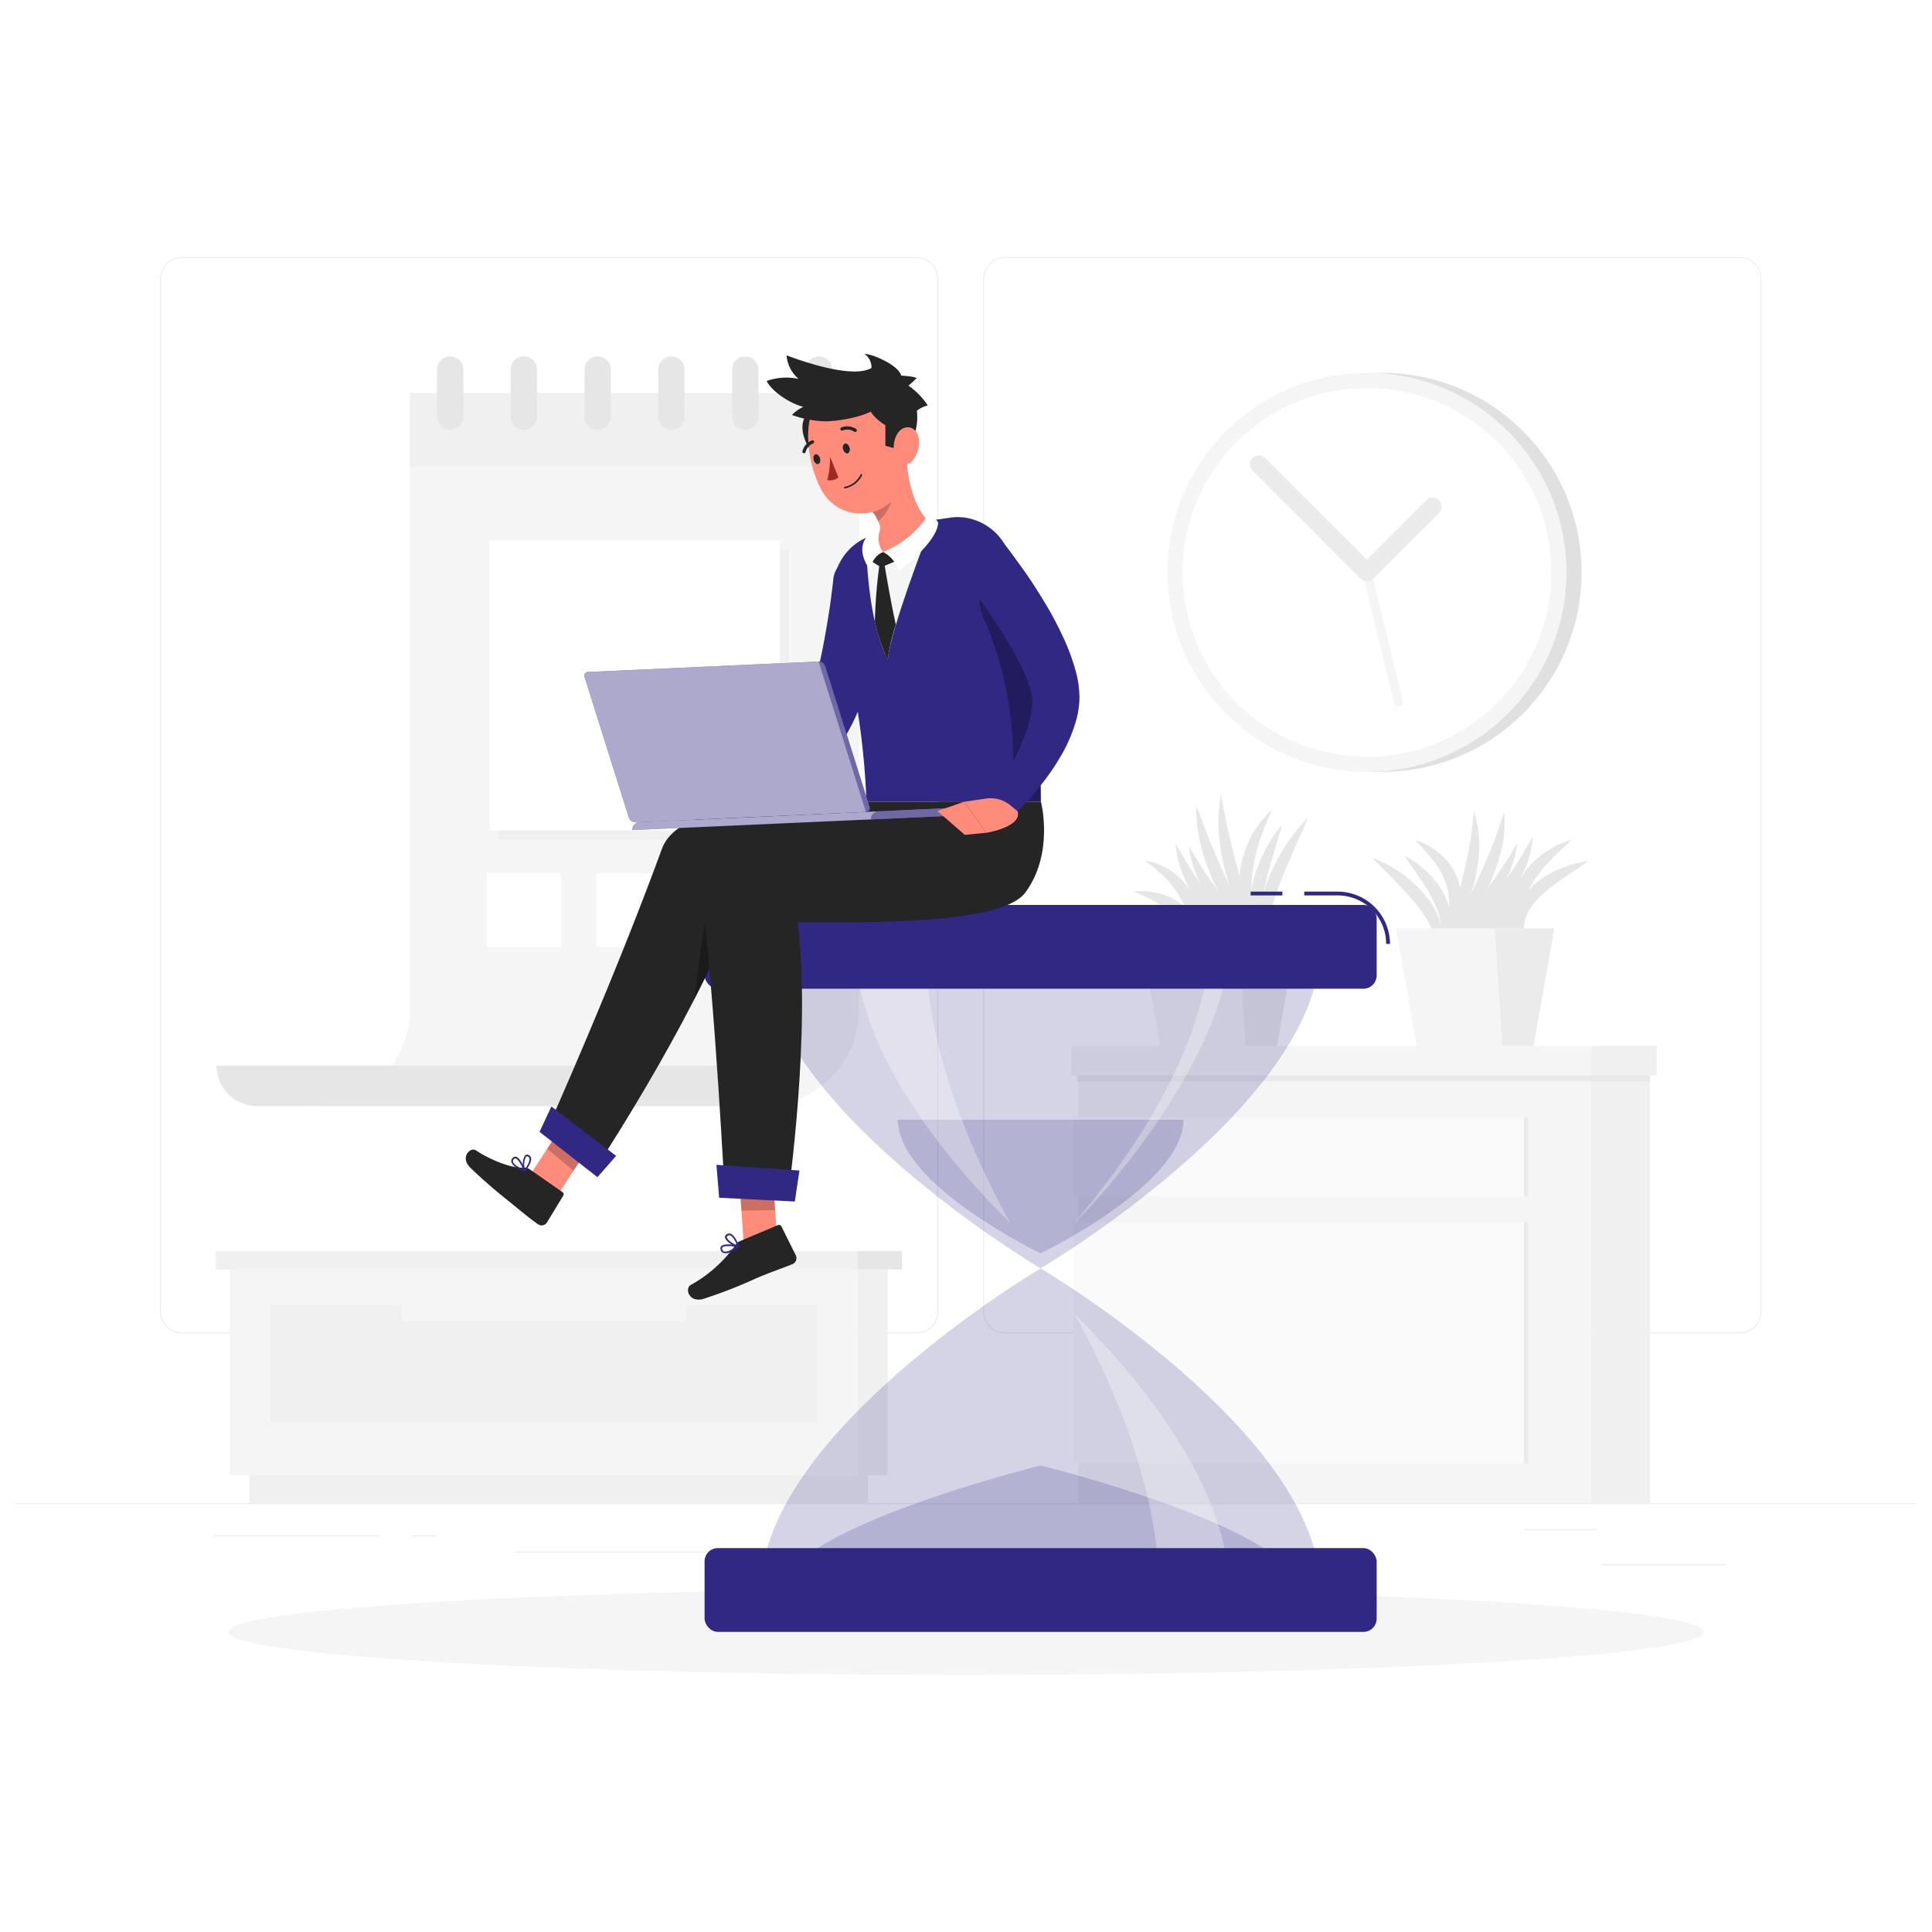 <svg xmlns="http://www.w3.org/2000/svg" xmlns:xlink="http://www.w3.org/1999/xlink" width="250" height="250" viewBox="0 0 250 250">
  <rect x="0" y="0" width="250" height="250" fill="#808080" stroke="none"/>
  <defs>
    <clipPath id="clip-path">
      <rect id="Rectangle_409" data-name="Rectangle 409" width="246" height="246" transform="translate(941.192 904.192)" fill="#fff"/>
    </clipPath>
    <clipPath id="clip-Coming-soon">
      <rect width="250" height="250"/>
    </clipPath>
  </defs>
  <g id="Coming-soon" clip-path="url(#clip-Coming-soon)">
    <rect width="250" height="250" fill="#fff"/>
    <path id="Icon_metro-soundcloud" data-name="Icon metro-soundcloud" d="M37.551,19.184a5.348,5.348,0,0,0-2,.387,9,9,0,0,0-9.1-8,9.553,9.553,0,0,0-3.307.595c-.391.145-.493.295-.493.585V28.541a.6.6,0,0,0,.554.588c.013,0,14.257.008,14.349.008a4.98,4.98,0,1,0,0-9.953ZM18.257,29.137h1.255l.627-8.793-.627-8.776H18.257l-.627,8.776Zm-3.765,0H13.238l-.627-6.383.627-6.167h1.255l.627,6.275Zm-6.275,0H9.473l.627-5.02L9.473,19.1H8.218l-.627,5.02ZM3.2,26.628H4.453l.627-2.51-.627-2.51H3.2l-.627,2.51Z" transform="translate(52.429 61.062)" fill="#fe5000" opacity="0"/>
    <g id="Mask_Group_5" data-name="Mask Group 5" transform="translate(-939.192 -902.192)" clip-path="url(#clip-path)">
      <rect id="Rectangle_410" data-name="Rectangle 410" width="246" height="246" transform="translate(941.192 904.192)" fill="#fff"/>
      <g id="Work_time-rafiki" data-name="Work time-rafiki" transform="translate(941.086 935.465)">
        <g id="freepik--background-complete--inject-84" transform="translate(0 0)">
          <rect id="Rectangle_377" data-name="Rectangle 377" width="246.228" height="0.123" transform="translate(0 161.23)" fill="#ebebeb"/>
          <rect id="Rectangle_378" data-name="Rectangle 378" width="16.31" height="0.123" transform="translate(205.246 169.154)" fill="#ebebeb"/>
          <rect id="Rectangle_379" data-name="Rectangle 379" width="4.279" height="0.123" transform="translate(158.832 170.493)" fill="#ebebeb"/>
          <rect id="Rectangle_380" data-name="Rectangle 380" width="9.45" height="0.123" transform="translate(195.303 164.584)" fill="#ebebeb"/>
          <rect id="Rectangle_381" data-name="Rectangle 381" width="21.269" height="0.123" transform="translate(25.834 165.411)" fill="#ebebeb"/>
          <rect id="Rectangle_382" data-name="Rectangle 382" width="3.117" height="0.123" transform="translate(51.491 165.411)" fill="#ebebeb"/>
          <rect id="Rectangle_383" data-name="Rectangle 383" width="46.133" height="0.123" transform="translate(64.743 167.489)" fill="#ebebeb"/>
          <path id="Path_2401" data-name="Path 2401" d="M104.315,148.507H9.226a2.812,2.812,0,0,1-2.807-2.812V12.027A2.812,2.812,0,0,1,9.226,9.24h95.088a2.812,2.812,0,0,1,2.812,2.812V145.695A2.812,2.812,0,0,1,104.315,148.507ZM9.226,9.338a2.689,2.689,0,0,0-2.684,2.689V145.695a2.689,2.689,0,0,0,2.684,2.689h95.088A2.694,2.694,0,0,0,107,145.695V12.027a2.694,2.694,0,0,0-2.689-2.689Z" transform="translate(12.397 -9.24)" fill="#ebebeb"/>
          <path id="Path_2402" data-name="Path 2402" d="M140.661,148.507H45.568a2.817,2.817,0,0,1-2.812-2.812V12.027A2.817,2.817,0,0,1,45.568,9.24h95.093a2.812,2.812,0,0,1,2.8,2.787V145.695A2.812,2.812,0,0,1,140.661,148.507ZM45.568,9.338a2.694,2.694,0,0,0-2.689,2.689V145.695a2.694,2.694,0,0,0,2.689,2.689h95.093a2.694,2.694,0,0,0,2.689-2.689V12.027a2.694,2.694,0,0,0-2.689-2.689Z" transform="translate(82.574 -9.24)" fill="#ebebeb"/>
          <circle id="Ellipse_119" data-name="Ellipse 119" cx="25.815" cy="25.815" r="25.815" transform="translate(151.135 14.976)" fill="#e0e0e0"/>
          <circle id="Ellipse_120" data-name="Ellipse 120" cx="25.815" cy="25.815" r="25.815" transform="translate(149.175 14.976)" fill="#f5f5f5"/>
          <circle id="Ellipse_121" data-name="Ellipse 121" cx="23.86" cy="23.86" r="23.86" transform="translate(141.25 40.793) rotate(-45)" fill="#fff"/>
          <path id="Path_2403" data-name="Path 2403" d="M64.142,40.885a.576.576,0,0,1-.561-.443L59.513,23.659a.581.581,0,0,1,1.128-.276L64.7,40.171a.581.581,0,0,1-.428.7.611.611,0,0,1-.133.015Z" transform="translate(114.915 17.269)" fill="#f5f5f5"/>
          <path id="Path_2404" data-name="Path 2404" d="M69.657,34.274a1.152,1.152,0,0,1-.817-.34L54.878,19.973a1.158,1.158,0,1,1,1.64-1.635L69.657,31.482l7.668-7.668a1.158,1.158,0,1,1,1.635,1.64l-8.485,8.48A1.157,1.157,0,0,1,69.657,34.274Z" transform="translate(105.333 7.674)" fill="#ebebeb"/>
          <rect id="Rectangle_384" data-name="Rectangle 384" width="3.89" height="26.642" transform="translate(112.97 157.635) rotate(180)" fill="#f0f0f0"/>
          <rect id="Rectangle_385" data-name="Rectangle 385" width="80.014" height="3.595" transform="translate(110.404 161.23) rotate(180)" fill="#f0f0f0"/>
          <rect id="Rectangle_386" data-name="Rectangle 386" width="81.26" height="26.642" transform="translate(27.819 130.993)" fill="#f5f5f5"/>
          <rect id="Rectangle_387" data-name="Rectangle 387" width="70.746" height="15.217" transform="translate(33.073 135.632)" fill="#f0f0f0"/>
          <rect id="Rectangle_388" data-name="Rectangle 388" width="36.757" height="2.551" rx="0.398" transform="translate(86.83 137.666) rotate(180)" fill="#f5f5f5"/>
          <rect id="Rectangle_389" data-name="Rectangle 389" width="83.043" height="2.379" transform="translate(109.079 130.993) rotate(180)" fill="#f0f0f0"/>
          <rect id="Rectangle_390" data-name="Rectangle 390" width="5.757" height="2.379" transform="translate(109.079 128.615)" fill="#e6e6e6"/>
          <rect id="Rectangle_391" data-name="Rectangle 391" width="7.584" height="58.366" transform="translate(204.02 102.864)" fill="#f0f0f0"/>
          <rect id="Rectangle_392" data-name="Rectangle 392" width="66.378" height="58.366" transform="translate(204.02 161.23) rotate(180)" fill="#f5f5f5"/>
          <rect id="Rectangle_393" data-name="Rectangle 393" width="58.277" height="31.217" transform="translate(195.313 156.104) rotate(180)" fill="#fafafa"/>
          <rect id="Rectangle_394" data-name="Rectangle 394" width="58.277" height="10.278" transform="translate(195.313 121.578) rotate(180)" fill="#fafafa"/>
          <rect id="Rectangle_395" data-name="Rectangle 395" width="0.522" height="31.217" transform="translate(195.313 124.887)" fill="#e6e6e6" opacity="0.7" style="mix-blend-mode: multiply;isolation: isolate"/>
          <rect id="Rectangle_396" data-name="Rectangle 396" width="0.522" height="10.278" transform="translate(195.313 111.3)" fill="#e6e6e6" opacity="0.7" style="mix-blend-mode: multiply;isolation: isolate"/>
          <rect id="Rectangle_397" data-name="Rectangle 397" width="74.13" height="1.32" transform="translate(137.474 105.327)" fill="#e6e6e6" opacity="0.7" style="mix-blend-mode: multiply;isolation: isolate"/>
          <rect id="Rectangle_398" data-name="Rectangle 398" width="8.47" height="3.817" transform="translate(204.02 102.067)" fill="#f0f0f0"/>
          <rect id="Rectangle_399" data-name="Rectangle 399" width="67.265" height="3.817" transform="translate(204.02 105.883) rotate(180)" fill="#f5f5f5"/>
          <path id="Path_2405" data-name="Path 2405" d="M55.943,52.276a6.131,6.131,0,0,1-.886-2.374,11.966,11.966,0,0,1-.128-2.551A16.817,16.817,0,0,1,56,42.4a24.539,24.539,0,0,1,.985-2.315c.394-.739.788-1.477,1.231-2.182s.931-1.384,1.433-2.044a19.806,19.806,0,0,1,1.655-1.871,24.276,24.276,0,0,1-.985,2.29c-.359.749-.64,1.5-.985,2.231l-.955,2.216-.438,1.118-.227.556-.2.561a30.42,30.42,0,0,0-1.335,4.55,17.1,17.1,0,0,0-.345,2.349A9.087,9.087,0,0,0,55.943,52.276Z" transform="translate(106.046 38.552)" fill="#e6e6e6"/>
          <path id="Path_2406" data-name="Path 2406" d="M57.024,47.327a12.681,12.681,0,0,0-.31-3.541A7.022,7.022,0,0,0,55.27,40.91a9.716,9.716,0,0,0-2.6-2.049c-1.01-.586-2.122-1.044-3.27-1.586a9.012,9.012,0,0,1,3.782.4,8.229,8.229,0,0,1,1.793.837,7.224,7.224,0,0,1,1.541,1.335,6.254,6.254,0,0,1,1.477,3.757,6.358,6.358,0,0,1-.97,3.718Z" transform="translate(95.407 44.807)" fill="#e6e6e6"/>
          <path id="Path_2407" data-name="Path 2407" d="M56.54,49.759a32.654,32.654,0,0,0-.389-4.137,16.192,16.192,0,0,0-1.078-3.8,11.952,11.952,0,0,0-2.088-3.27,19.163,19.163,0,0,0-3.112-2.679,8.584,8.584,0,0,1,3.989,1.733,9.091,9.091,0,0,1,2.713,3.565,10.686,10.686,0,0,1,.852,4.348A10.273,10.273,0,0,1,56.54,49.759Z" transform="translate(96.318 42.203)" fill="#e6e6e6"/>
          <path id="Path_2408" data-name="Path 2408" d="M58.706,52.826A23.146,23.146,0,0,1,56,48.34a32.179,32.179,0,0,1-1.827-4.925,27.928,27.928,0,0,1-.95-5.181,19.141,19.141,0,0,1,.241-5.25c.36,1.729.635,3.4,1.029,5.058s.788,3.295,1.256,4.925.941,3.26,1.448,4.89S58.218,51.142,58.706,52.826Z" transform="translate(102.628 36.619)" fill="#e6e6e6"/>
          <path id="Path_2409" data-name="Path 2409" d="M60.138,51.785a23.637,23.637,0,0,1-3.24-3.94,32.629,32.629,0,0,1-2.462-4.467,27.677,27.677,0,0,1-1.694-4.831,18.846,18.846,0,0,1-.566-5.087c.62,1.605,1.157,3.162,1.793,4.693s1.266,3.048,1.97,4.55,1.384,3,2.1,4.506S59.453,50.219,60.138,51.785Z" transform="translate(100.753 37.537)" fill="#e6e6e6"/>
          <path id="Path_2410" data-name="Path 2410" d="M62.611,49.883a18.466,18.466,0,0,1-3.817-2.689,24.89,24.89,0,0,1-3.167-3.447,21.529,21.529,0,0,1-2.462-4,15.143,15.143,0,0,1-1.33-4.486c.847,1.325,1.6,2.62,2.462,3.856s1.7,2.462,2.625,3.639,1.842,2.359,2.8,3.531S61.646,48.651,62.611,49.883Z" transform="translate(100.111 41.015)" fill="#e6e6e6"/>
          <path id="Path_2411" data-name="Path 2411" d="M61.07,48.557a13.5,13.5,0,0,1-3.684-2.265,18.1,18.1,0,0,1-2.955-3.162,19.324,19.324,0,0,1-1.2-1.817,17.968,17.968,0,0,1-.95-1.97,13.537,13.537,0,0,1-1.029-4.206c.773,1.236,1.408,2.462,2.177,3.615.345.6.758,1.147,1.118,1.729a18.742,18.742,0,0,0,1.2,1.664q1.221,1.645,2.561,3.226C59.174,46.439,60.085,47.478,61.07,48.557Z" transform="translate(98.979 40.775)" fill="#e6e6e6"/>
          <path id="Path_2412" data-name="Path 2412" d="M56.863,51a4.5,4.5,0,0,1-1.477-1.763,8.278,8.278,0,0,1-.714-2.226A12.386,12.386,0,0,1,54.8,42.4a22.3,22.3,0,0,1,.591-2.2c.281-.7.532-1.418.867-2.093a22.5,22.5,0,0,1,1.088-1.97,22.056,22.056,0,0,1,1.325-1.822c-.158.744-.379,1.448-.591,2.152s-.389,1.413-.62,2.1-.369,1.394-.581,2.078l-.241,1.039c-.084.345-.182.689-.231,1.039a19.865,19.865,0,0,0-.453,4.161,10.64,10.64,0,0,0,.187,2.083A6.327,6.327,0,0,0,56.863,51Z" transform="translate(105.283 39.179)" fill="#e6e6e6"/>
          <path id="Path_2413" data-name="Path 2413" d="M56.834,50.732a9.741,9.741,0,0,1-2.28-4.078,12.159,12.159,0,0,1-.428-4.747c.025-.4.123-.788.187-1.182l.113-.591.172-.571c.128-.379.236-.758.379-1.128s.33-.724.492-1.078l.266-.527.32-.492.65-.985a18.013,18.013,0,0,1,1.571-1.719c-.256.744-.6,1.418-.872,2.118L57.016,36.8l-.2.492-.158.532c-.1.35-.212.7-.325,1.044L56.1,39.927l-.128.527-.074.532c-.044.355-.133.709-.153,1.064a18.3,18.3,0,0,0,.059,4.309,20.379,20.379,0,0,0,1.034,4.373Z" transform="translate(104.397 37.871)" fill="#e6e6e6"/>
          <path id="Path_2414" data-name="Path 2414" d="M58.944,43.4,51.887,37.12l1.044,8.524Z" transform="translate(100.208 44.604)" fill="#e6e6e6"/>
          <path id="Path_2415" data-name="Path 2415" d="M49.654,38.87H70.13L67.447,54.082H52.338Z" transform="translate(95.896 47.984)" fill="#f5f5f5"/>
          <path id="Path_2416" data-name="Path 2416" d="M54.019,38.87H61.7L59.017,54.082H54.984Z" transform="translate(104.326 47.984)" fill="#ebebeb"/>
          <path id="Path_2417" data-name="Path 2417" d="M68.34,48.88a5.525,5.525,0,0,0-.084-2.019,8.37,8.37,0,0,0-.606-1.837,15.268,15.268,0,0,0-2.083-3.28c-.187-.271-.428-.492-.64-.753s-.428-.492-.655-.753c-.492-.492-.916-.985-1.4-1.477s-.955-.985-1.448-1.477-.985-.985-1.477-1.522c.665.251,1.3.561,1.935.877a20.744,20.744,0,0,1,1.807,1.118,9.9,9.9,0,0,1,.847.65c.276.227.547.463.818.694a17.242,17.242,0,0,1,1.477,1.581,10.342,10.342,0,0,1,2.024,3.9,6.712,6.712,0,0,1,.192,2.216A3.979,3.979,0,0,1,68.34,48.88Z" transform="translate(115.769 41.979)" fill="#e6e6e6"/>
          <path id="Path_2418" data-name="Path 2418" d="M67.617,46.537a3.679,3.679,0,0,1-1.108-1.684,4.6,4.6,0,0,1-.222-1.039,4.969,4.969,0,0,1,0-.542,2.181,2.181,0,0,1,.049-.537,6.668,6.668,0,0,1,2.088-3.624c.246-.241.527-.433.788-.65a6.269,6.269,0,0,1,.827-.581c.286-.167.571-.34.867-.492.143-.079.286-.167.438-.236l.453-.192c.305-.128.611-.246.916-.364a6.25,6.25,0,0,1,.936-.3,18.536,18.536,0,0,1,1.926-.394,17.626,17.626,0,0,1-1.591,1.123c-.271.163-.527.345-.783.532s-.492.355-.778.527c-.537.32-.985.729-1.477,1.074a6.5,6.5,0,0,0-.7.566,8.066,8.066,0,0,0-.68.581,7.618,7.618,0,0,0-1.97,2.738,6.1,6.1,0,0,0-.227.808,5.549,5.549,0,0,0-.069.862A5.417,5.417,0,0,0,67.617,46.537Z" transform="translate(128.006 42.258)" fill="#e6e6e6"/>
          <path id="Path_2419" data-name="Path 2419" d="M67.466,48.38a6.668,6.668,0,0,1-1.379-4.038,8.372,8.372,0,0,1,1.1-4.27l.591-.936c.227-.291.468-.566.709-.842l.369-.409.4-.355.827-.694a19.377,19.377,0,0,1,1.817-1.118,19.627,19.627,0,0,1,1.97-.768,17.824,17.824,0,0,1-1.512,1.428c-.527.443-.955.95-1.418,1.418-.217.256-.428.492-.65.744l-.33.359-.281.394c-.187.261-.394.492-.576.768l-.492.813a10.509,10.509,0,0,0-1.246,3.541,11.238,11.238,0,0,0,.094,3.964Z" transform="translate(127.631 40.415)" fill="#e6e6e6"/>
          <path id="Path_2420" data-name="Path 2420" d="M63.024,51.5c.409-1.522.852-2.989,1.28-4.432s.847-2.915,1.231-4.373.7-2.925.985-4.432a44.5,44.5,0,0,0,.566-4.55,13.3,13.3,0,0,1,.719,4.678,22.078,22.078,0,0,1-.685,4.688,25.461,25.461,0,0,1-1.62,4.432A19.363,19.363,0,0,1,63.024,51.5Z" transform="translate(121.717 38.024)" fill="#e6e6e6"/>
          <path id="Path_2421" data-name="Path 2421" d="M63.2,51.2c.64-1.477,1.33-2.955,2.009-4.368s1.364-2.851,2.019-4.279,1.285-2.861,1.871-4.314,1.088-2.955,1.581-4.5a14.947,14.947,0,0,1-.35,4.88,25.662,25.662,0,0,1-1.61,4.619,30.615,30.615,0,0,1-2.4,4.235A22.314,22.314,0,0,1,63.2,51.2Z" transform="translate(122.054 38.076)" fill="#e6e6e6"/>
          <path id="Path_2422" data-name="Path 2422" d="M62.514,50.45c.96-1.32,1.97-2.566,2.955-3.812s1.97-2.462,2.925-3.718,1.891-2.5,2.787-3.792,1.714-2.62,2.546-4.028a14.981,14.981,0,0,1-1.433,4.678,25.551,25.551,0,0,1-2.6,4.142,30.67,30.67,0,0,1-3.285,3.59,22.372,22.372,0,0,1-3.9,2.94Z" transform="translate(120.734 40.704)" fill="#e6e6e6"/>
          <path id="Path_2423" data-name="Path 2423" d="M63.543,48.881c.941-1.177,1.881-2.29,2.807-3.418s1.822-2.246,2.7-3.383,1.689-2.31,2.462-3.506,1.477-2.462,2.236-3.772a13.084,13.084,0,0,1-1.1,4.383,19.167,19.167,0,0,1-2.319,3.89,22.654,22.654,0,0,1-3.083,3.285,16.97,16.97,0,0,1-3.7,2.521Z" transform="translate(122.719 40.126)" fill="#e6e6e6"/>
          <path id="Path_2424" data-name="Path 2424" d="M65.359,48.587a7.126,7.126,0,0,0,.749-3.447,8.6,8.6,0,0,0-.857-3.28l-.167-.4-.212-.384-.414-.778c-.33-.492-.625-1.019-.985-1.527s-.685-1.014-1.049-1.522a18.931,18.931,0,0,1-1.069-1.586A17.9,17.9,0,0,1,63,36.689a16.885,16.885,0,0,1,1.477,1.266,7.681,7.681,0,0,1,.655.729q.315.379.62.768l.527.852.251.433.207.463a7.1,7.1,0,0,1,.64,4.018A4.925,4.925,0,0,1,65.359,48.587Z" transform="translate(118.495 41.794)" fill="#e6e6e6"/>
          <path id="Path_2425" data-name="Path 2425" d="M65.405,48.359a18.576,18.576,0,0,0,.827-3.757,9.716,9.716,0,0,0-.261-3.556,8.231,8.231,0,0,0-.64-1.65,9.966,9.966,0,0,0-.955-1.541,25.943,25.943,0,0,0-2.571-2.886A8.8,8.8,0,0,1,65.336,37a7.75,7.75,0,0,1,1.349,1.635,7.332,7.332,0,0,1,.867,1.97,7.8,7.8,0,0,1-.064,4.24A7.879,7.879,0,0,1,65.405,48.359Z" transform="translate(119.364 40.451)" fill="#e6e6e6"/>
          <path id="Path_2426" data-name="Path 2426" d="M63.855,44.012l7.7-7.4-.31,7.254Z" transform="translate(123.323 43.63)" fill="#e6e6e6"/>
          <path id="Path_2427" data-name="Path 2427" d="M60.981,38.87H81.457L78.773,54.082H63.665Z" transform="translate(117.771 47.984)" fill="#f5f5f5"/>
          <path id="Path_2428" data-name="Path 2428" d="M65.344,38.87h7.687L70.347,54.082H66.314Z" transform="translate(126.197 47.984)" fill="#ebebeb"/>
          <path id="Path_2429" data-name="Path 2429" d="M25.691,15.241V95.019a12.508,12.508,0,0,1-12.508,12.508h58.11A12.513,12.513,0,0,0,83.806,95.019V15.241Z" transform="translate(25.46 2.35)" fill="#f5f5f5"/>
          <rect id="Rectangle_400" data-name="Rectangle 400" width="37.55" height="37.55" transform="translate(62.596 37.786)" fill="#f0f0f0"/>
          <rect id="Rectangle_401" data-name="Rectangle 401" width="37.55" height="37.55" transform="translate(61.444 36.629)" fill="#fff"/>
          <rect id="Rectangle_402" data-name="Rectangle 402" width="9.549" height="9.549" transform="translate(61.114 79.739)" fill="#fff"/>
          <rect id="Rectangle_403" data-name="Rectangle 403" width="9.549" height="9.549" transform="translate(89.44 79.739)" fill="#fff"/>
          <rect id="Rectangle_404" data-name="Rectangle 404" width="9.549" height="9.549" transform="translate(75.277 79.739)" fill="#fff"/>
          <rect id="Rectangle_405" data-name="Rectangle 405" width="58.125" height="9.495" transform="translate(51.151 17.591)" fill="#f0f0f0"/>
          <path id="Path_2430" data-name="Path 2430" d="M18.648,15.32v6.1a1.694,1.694,0,0,0,1.7,1.7h0a1.7,1.7,0,0,0,1.7-1.7v-6.1a1.7,1.7,0,0,0-1.7-1.7h0a1.7,1.7,0,0,0-1.7,1.7Z" transform="translate(36.015 -0.778)" fill="#e6e6e6"/>
          <path id="Path_2431" data-name="Path 2431" d="M34.931,15.32v6.1a1.7,1.7,0,0,0,1.7,1.7h0a1.694,1.694,0,0,0,1.7-1.7v-6.1a1.7,1.7,0,0,0-1.7-1.7h0A1.7,1.7,0,0,0,34.931,15.32Z" transform="translate(67.461 -0.778)" fill="#e6e6e6"/>
          <path id="Path_2432" data-name="Path 2432" d="M31.673,15.32v6.1a1.7,1.7,0,0,0,1.7,1.7h0a1.7,1.7,0,0,0,1.7-1.7v-6.1a1.7,1.7,0,0,0-1.689-1.7h0A1.7,1.7,0,0,0,31.673,15.32Z" transform="translate(61.17 -0.778)" fill="#e6e6e6"/>
          <path id="Path_2433" data-name="Path 2433" d="M28.416,15.32v6.1a1.694,1.694,0,0,0,1.7,1.7h0a1.694,1.694,0,0,0,1.679-1.7v-6.1a1.7,1.7,0,0,0-1.694-1.7h0A1.7,1.7,0,0,0,28.416,15.32Z" transform="translate(54.879 -0.778)" fill="#e6e6e6"/>
          <path id="Path_2434" data-name="Path 2434" d="M25.158,15.32v6.1a1.694,1.694,0,0,0,1.694,1.7h0a1.694,1.694,0,0,0,1.7-1.7v-6.1a1.7,1.7,0,0,0-1.7-1.7h0A1.7,1.7,0,0,0,25.158,15.32Z" transform="translate(48.587 -0.778)" fill="#e6e6e6"/>
          <path id="Path_2435" data-name="Path 2435" d="M21.9,15.32v6.1a1.7,1.7,0,0,0,1.7,1.7h0a1.7,1.7,0,0,0,1.7-1.7v-6.1a1.7,1.7,0,0,0-1.7-1.7h0A1.7,1.7,0,0,0,21.9,15.32Z" transform="translate(42.293 -0.778)" fill="#e6e6e6"/>
          <path id="Path_2436" data-name="Path 2436" d="M74.317,44.93a5.235,5.235,0,0,0,5.235,5.235h-65.4A5.235,5.235,0,0,1,8.914,44.93Z" transform="translate(17.216 59.688)" fill="#e6e6e6"/>
        </g>
        <g id="freepik--Shadow--inject-84" transform="translate(27.632 172.32)">
          <ellipse id="freepik--path--inject-84" cx="95.482" cy="5.575" rx="95.482" ry="5.575" fill="#f5f5f5"/>
        </g>
        <g id="freepik--Hourglass--inject-84" transform="translate(89.277 82.102)">
          <path id="Path_2437" data-name="Path 2437" d="M69.135,53.883S32.945,75.25,32.945,95.5h72.391C105.331,75.25,69.135,53.883,69.135,53.883Z" transform="translate(-25.652 -5.124)" fill="#312883" opacity="0.2"/>
          <path id="Path_2438" data-name="Path 2438" d="M67.309,62.58S33.891,70.858,33.891,78.7h66.836C100.727,70.858,67.309,62.58,67.309,62.58Z" transform="translate(-23.825 11.673)" fill="#312883" opacity="0.2"/>
          <path id="Path_2439" data-name="Path 2439" d="M46.79,55.9c6.8,6.683,20,21.491,20,35.713H57.737C57.737,77.386,50.508,62.578,46.79,55.9Z" transform="translate(1.087 -1.237)" fill="#fff" opacity="0.3"/>
          <path id="Path_2440" data-name="Path 2440" d="M69.135,81.3S32.945,59.932,32.945,39.687h72.391C105.331,59.932,69.135,81.3,69.135,81.3Z" transform="translate(-25.652 -32.541)" fill="#312883" opacity="0.2"/>
          <path id="Path_2441" data-name="Path 2441" d="M57.465,64.606S38.988,55.742,38.988,47.321H75.947C75.947,55.727,57.465,64.606,57.465,64.606Z" transform="translate(-13.981 -17.798)" fill="#312883" opacity="0.2"/>
          <path id="Path_2442" data-name="Path 2442" d="M57.112,75.4c-6.791-6.683-19.984-21.491-19.984-35.713h9.056C46.165,53.909,53.379,68.717,57.112,75.4Z" transform="translate(-17.573 -32.541)" fill="#fff" opacity="0.3"/>
          <path id="Path_2443" data-name="Path 2443" d="M46.79,75.4c6.8-6.683,19.674-23.2,20-35.713H64.38C63.248,54.938,52.167,68.934,46.79,75.4Z" transform="translate(1.087 -32.541)" fill="#fff" opacity="0.3"/>
          <rect id="Rectangle_406" data-name="Rectangle 406" width="4.102" height="0.492" transform="translate(70.663)" fill="#312883"/>
          <path id="Path_2444" data-name="Path 2444" d="M68.02,44.015h-.492a6.279,6.279,0,0,0-6.269-6.274H56.93v-.492h4.329A6.776,6.776,0,0,1,68.02,44.015Z" transform="translate(20.671 -37.249)" fill="#312883"/>
          <rect id="Rectangle_407" data-name="Rectangle 407" width="86.968" height="10.844" rx="1.72" transform="translate(0 1.724)" fill="#312883"/>
          <rect id="Rectangle_408" data-name="Rectangle 408" width="86.968" height="10.844" rx="1.72" transform="translate(0 84.949)" fill="#312883"/>
        </g>
        <g id="freepik--Character--inject-84" transform="translate(58.384 12.536)">
          <path id="Path_2445" data-name="Path 2445" d="M25.841,58.872,22.5,55.907l5.693-8.741,3.339,2.96Z" transform="translate(-14.927 51.47)" fill="#ff8b7b"/>
          <path id="Path_2446" data-name="Path 2446" d="M28.182,51.186l4.245,2.955a.325.325,0,0,1,.1.448L30.4,58.095a.817.817,0,0,1-1.128.212c-1.477-1.049-2.024-1.561-3.792-2.989a65.65,65.65,0,0,1-5.023-4.378c-1.31-1.359.074-2.674.768-2.206,1.64,1.113,4.491,2.339,6.141,2.241A1.28,1.28,0,0,1,28.182,51.186Z" transform="translate(-19.918 54.31)" fill="#252525"/>
          <path id="Path_2447" data-name="Path 2447" d="M29.585,50.131l-3.339-2.965-2.738,4.21,3.423,2.841Z" transform="translate(-12.983 51.47)" opacity="0.2"/>
          <path id="Path_2448" data-name="Path 2448" d="M63.341,33.364s-22.407-1.532-25.184,6.062c-6.318,17.266-14.537,35.58-14.537,35.58l6.6,4.782S44.184,58.44,48.444,44.735c8.618,2.093,24.2,3.881,29.217-1.881,4.284-4.925,1.078-9.49,1.078-9.49Z" transform="translate(-12.769 24.57)" fill="#252525"/>
          <path id="Path_2449" data-name="Path 2449" d="M31.814,37.859C31.292,39.967,30.5,46,30.006,50.008c1.088-2.108,2.122-4.245,3.053-6.333Z" transform="translate(-0.433 33.495)" opacity="0.3"/>
          <path id="Path_2450" data-name="Path 2450" d="M30.663,55.891l-7.49-5.87,1.532-3.29,8.372,6.4Z" transform="translate(-13.632 50.63)" fill="#312883"/>
          <path id="Path_2451" data-name="Path 2451" d="M22.5,50.313a6.027,6.027,0,0,0,1.1.566.108.108,0,0,0,.138-.138c-.064-.167-.625-1.64-1.211-1.783a.409.409,0,0,0-.379.108.6.6,0,0,0-.222.556A1.261,1.261,0,0,0,22.5,50.313Zm.95.271c-.773-.335-1.256-.7-1.31-.985a.384.384,0,0,1,.158-.359.187.187,0,0,1,.182-.054C22.8,49.264,23.209,50,23.455,50.584Z" transform="translate(-16.037 54.912)" fill="#312883"/>
          <path id="Path_2452" data-name="Path 2452" d="M22.611,51.042a.089.089,0,0,0,.049,0,.113.113,0,0,0,.1-.039c.034-.039.872-1.069.749-1.7a.542.542,0,0,0-.291-.379.409.409,0,0,0-.492.044,2.371,2.371,0,0,0-.138,2.019A.133.133,0,0,0,22.611,51.042Zm.547-1.886a.32.32,0,0,1,.138.207c.074.374-.325,1.019-.586,1.374a2.181,2.181,0,0,1,.148-1.6c.049-.044.118-.089.261,0Z" transform="translate(-15.066 54.735)" fill="#312883"/>
          <path id="Path_2453" data-name="Path 2453" d="M37.049,59.956l-4.309.862-.8-11.538,4.378.138Z" transform="translate(3.305 55.552)" fill="#ff8b7b"/>
          <path id="Path_2454" data-name="Path 2454" d="M36.434,54.067l4.925-2.073a.335.335,0,0,1,.453.163l1.881,3.782a.847.847,0,0,1-.438,1.1c-1.724.694-2.58.936-4.742,1.852a61.4,61.4,0,0,1-6.845,2.664c-1.921.478-2.354-1.448-1.576-1.822a17.453,17.453,0,0,0,5.717-5.082,1.364,1.364,0,0,1,.625-.586Z" transform="translate(-0.976 60.727)" fill="#252525"/>
          <path id="Path_2455" data-name="Path 2455" d="M32.447,53.819a6.042,6.042,0,0,0,1.1-.65.109.109,0,0,0-.044-.2c-.177-.039-1.773-.359-2.221.074a.409.409,0,0,0-.113.389.606.606,0,0,0,.359.492A1.29,1.29,0,0,0,32.447,53.819Zm.753-.68c-.714.492-1.3.7-1.591.591a.389.389,0,0,1-.227-.335.2.2,0,0,1,.049-.192C31.674,52.972,32.56,53.031,33.2,53.14Z" transform="translate(1.785 62.393)" fill="#312883"/>
          <path id="Path_2456" data-name="Path 2456" d="M33.126,54.113a.152.152,0,0,0,.044-.034.113.113,0,0,0,0-.1c0-.054-.453-1.354-1.074-1.6a.547.547,0,0,0-.492.044.414.414,0,0,0-.236.463c.1.492,1.138,1.157,1.684,1.231A.1.1,0,0,0,33.126,54.113Zm-1.344-1.522a.33.33,0,0,1,.256,0c.369.143.709.847.877,1.271-.492-.163-1.246-.67-1.31-1.014a.225.225,0,0,1,.133-.227Z" transform="translate(2.179 61.464)" fill="#312883"/>
          <path id="Path_2457" data-name="Path 2457" d="M36.325,49.422l-4.383-.143.419,6.028,4.363-.079Z" transform="translate(3.305 55.552)" opacity="0.2"/>
          <path id="Path_2458" data-name="Path 2458" d="M61.233,33.281s-32.01,3.029-30.857,12.666c1.684,13.9,2.915,38.244,2.915,38.244l8.16.32s3.063-21.4,1.271-35.639c8.288,0,26.292.438,29.459-3.846C75.938,39.944,74.2,33.281,74.2,33.281Z" transform="translate(0.222 24.654)" fill="#252525"/>
          <path id="Path_2459" data-name="Path 2459" d="M41.125,54.057l-9.795-.488-.35-4.26,10.74.739Z" transform="translate(1.449 55.61)" fill="#312883"/>
          <path id="Path_2460" data-name="Path 2460" d="M55.653,26.008c-.069.882-.148,1.665-.256,2.487s-.212,1.625-.34,2.438c-.236,1.62-.561,3.231-.926,4.851a45.619,45.619,0,0,1-1.374,4.865,25.929,25.929,0,0,1-2.231,4.925,12.311,12.311,0,0,1-1.97,2.507,7.578,7.578,0,0,1-.635.532c-.2.167-.4.31-.611.453a12.566,12.566,0,0,1-1.226.763,23.844,23.844,0,0,1-4.925,2c-.813.251-1.63.453-2.462.635s-1.625.34-2.462.468a39.612,39.612,0,0,1-4.925.492,1.684,1.684,0,0,1-.591-3.285l.064-.025a79.122,79.122,0,0,0,8.485-3.231A23.146,23.146,0,0,0,42.9,44.83c.261-.187.492-.379.729-.571.108-.094.222-.187.315-.286a2.787,2.787,0,0,0,.246-.251,6.758,6.758,0,0,0,.837-1.285,21.177,21.177,0,0,0,1.433-3.787c.4-1.384.744-2.827,1.029-4.294s.542-2.955.783-4.462.424-3.043.591-4.472v-.084a3.383,3.383,0,0,1,6.727.67Z" transform="translate(-1.304 3.704)" fill="#312883"/>
          <path id="Path_2461" data-name="Path 2461" d="M31.832,31.584l-2.462.153,1.97,4.531s4.26-.094,4.171-2.191l-.768-.985A4.009,4.009,0,0,0,31.832,31.584Z" transform="translate(-1.663 21.377)" fill="#ff8b7b"/>
          <path id="Path_2462" data-name="Path 2462" d="M28.449,32l2.127,4.166h2.536l-1.97-4.531Z" transform="translate(-3.441 21.484)" fill="#ff8b7b"/>
          <path id="Path_2463" data-name="Path 2463" d="M42.573,22.34l4.762-.985,3.792-.547a7.033,7.033,0,0,1,1.64-.074,7.18,7.18,0,0,1,6.274,5.245c.95,3.447,1.807,7.677,2.462,11.425A140.4,140.4,0,0,1,62.98,57.541H40.421c-.492-12.878-3.231-21.176-4.161-26.322a7.2,7.2,0,0,1,3.984-7.776Z" transform="translate(11.421 0.389)" fill="#312883"/>
          <path id="Path_2464" data-name="Path 2464" d="M37.6,23.748c.054,2.118.492,9.667,2.763,13.956.4-4.018,5.171-16.251,5.171-16.251Z" transform="translate(14.239 1.812)" fill="#f5f5f5"/>
          <path id="Path_2465" data-name="Path 2465" d="M49.565,38.644h0a.664.664,0,0,0-.03-.236l-.044-.355c-.025-.192-.049-.384-.074-.566l-.074-.527-.074-.492a2.89,2.89,0,0,0-.064-.414c-.049-.315-.1-.62-.153-.921-.162-.921-.335-1.876-.522-2.837v-.079c-.187-.985-.379-1.935-.586-2.9v-.064c-.084-.414-.172-.817-.266-1.226l-.1-.453L47.4,26.8l-.148-.611-.03-.128h0c-.2-.808-.4-1.6-.606-2.349l-3.423-1.8c.394,1.512.768,3.176,1.123,4.88a5,5,0,0,0-1.123.8c-.817.729-.788,2.28.03,4.117a45.528,45.528,0,0,1,3.693,16.6c.1,2.319.167,4.668.2,6.949h3.447C50.461,49.606,50.146,43.519,49.565,38.644Z" transform="translate(23.877 2.685)" opacity="0.3"/>
          <path id="Path_2466" data-name="Path 2466" d="M42.855,18.033,40.92,20.988,38.29,25a4.112,4.112,0,0,1,.813,1.187c.492.985.877,1.694-1.157,3.078a1.133,1.133,0,0,0-.35,1.28c.118.63.492,1.29,2.679.9a10.12,10.12,0,0,0,5.506-3.053c.729-.734.561-1.28-.143-2.039C43.648,24.213,43.052,20.791,42.855,18.033Z" transform="translate(14.128 -4.794)" fill="#ff8b7b"/>
          <path id="Path_2467" data-name="Path 2467" d="M37.771,23.368l1.394.877,2.265-.96a3.659,3.659,0,0,0-1.97-1.029,3.9,3.9,0,0,0-1.689,1.113Z" transform="translate(14.563 3.36)" fill="#252525"/>
          <path id="Path_2468" data-name="Path 2468" d="M38.339,25.195A4.145,4.145,0,0,1,40.373,27.7s4.979-3.772,5.082-6.259c-.266-.847-1.512-.7-1.512-.7A12.464,12.464,0,0,1,38.339,25.195Z" transform="translate(15.66 0.42)" fill="#fff"/>
          <path id="Path_2469" data-name="Path 2469" d="M40.115,24.02a2.526,2.526,0,0,0-1.576,2.462s-2.216-2.6-.414-4.565a6.54,6.54,0,0,1,1.546-.576A2.87,2.87,0,0,0,40.115,24.02Z" transform="translate(13.884 1.595)" fill="#fff"/>
          <path id="Path_2470" data-name="Path 2470" d="M39.214,22.794h-.635a67.125,67.125,0,0,0-.606,7.431,22,22,0,0,0,1.335,4.181.206.206,0,0,0,0,.049c.034.079.069.153.108.227.069.148.138.3.217.433a27.778,27.778,0,0,1,1.059-4.5C40.041,27.773,39.214,22.794,39.214,22.794Z" transform="translate(14.953 4.401)" fill="#252525"/>
          <path id="Path_2471" data-name="Path 2471" d="M38.447,21.958,40.062,19.1c.03.069.069.153.108.231a7.841,7.841,0,0,1,.345,1.1c.3,1.275-.689,3.088-1.778,3.94-.044-.079-.084-.163-.128-.246a4.925,4.925,0,0,0-.744-1.142l-.064-.049Z" transform="translate(14.622 -2.74)" opacity="0.2"/>
          <path id="Path_2472" data-name="Path 2472" d="M36.422,21.477c-.389-1.748,2.393-4.166,2.393-4.166l-3.295-1.147C34.034,17.232,35,20.28,36.422,21.477Z" transform="translate(8.777 -8.405)" fill="#252525"/>
          <path id="Path_2473" data-name="Path 2473" d="M47.032,19.492c.778,4.373,1.477,6.894-.167,9.687a5.767,5.767,0,0,1-10.209-.3c-1.847-3.6-2.807-10.145.95-13.016a5.836,5.836,0,0,1,9.426,3.624Z" transform="translate(9.267 -11.473)" fill="#ff8b7b"/>
          <path id="Path_2474" data-name="Path 2474" d="M41.991,24.132l-2.068-.566V20.906s-2.615-1.477-2.211-3.324a20.191,20.191,0,0,1,.842-3.053s4.146-.266,5.417.266a9.006,9.006,0,0,1-1.069.985,9.426,9.426,0,0,1,2.512,2.571A3.447,3.447,0,0,0,44,19.035S44.537,22.684,41.991,24.132Z" transform="translate(14.367 -11.69)" fill="#252525"/>
          <path id="Path_2475" data-name="Path 2475" d="M37.521,13.519a2.1,2.1,0,0,1,.64,2.709l4.073.084C42.017,15.025,38.486,13.455,37.521,13.519Z" transform="translate(14.08 -13.517)" fill="#252525"/>
          <path id="Path_2476" data-name="Path 2476" d="M47.463,20.2c-.291.817-3.59,1.822-6.6,1.921a13.651,13.651,0,0,1-4.393-.827,5.023,5.023,0,0,1,1.477-1.049C36.132,19.792,33.832,18.2,33.2,16.9a7.525,7.525,0,0,1,4.137-.266,4.432,4.432,0,0,1-1.561-3.058s7.7,3.053,10.667,1.788c3.221-1.379,5.668,1.207,3.551,3.176S47.463,20.2,47.463,20.2Z" transform="translate(5.728 -13.408)" fill="#252525"/>
          <path id="Path_2477" data-name="Path 2477" d="M42.093,18.456a3.94,3.94,0,0,1-.882,2.659c-.8.95-2.039.192-2.324-.985-.256-1.069.079-2.718,1.128-3.231S42.039,17.26,42.093,18.456Z" transform="translate(16.56 -7.271)" fill="#ff8b7b"/>
          <path id="Path_2478" data-name="Path 2478" d="M37.411,17.976a.636.636,0,0,1-.2.768c-.2.084-.492-.133-.606-.492a.623.623,0,0,1,.2-.768C37,17.4,37.3,17.612,37.411,17.976Z" transform="translate(12.23 -5.89)" fill="#252525"/>
          <path id="Path_2479" data-name="Path 2479" d="M36.109,18.445c.108.34,0,.685-.2.763s-.492-.128-.606-.492,0-.685.2-.763S36,18.1,36.109,18.445Z" transform="translate(9.715 -4.98)" fill="#252525"/>
          <path id="Path_2480" data-name="Path 2480" d="M36.229,18.048a11.524,11.524,0,0,1-.355,3.024,1.728,1.728,0,0,0,1.438-.34Z" transform="translate(10.9 -4.765)" fill="#a02724"/>
          <path id="Path_2481" data-name="Path 2481" d="M37.141,20.567a3.127,3.127,0,0,0,1.822-1.605.108.108,0,0,0-.059-.138.1.1,0,0,0-.138.054,2.955,2.955,0,0,1-2.073,1.6.106.106,0,0,0,.044.207,3.222,3.222,0,0,0,.4-.113Z" transform="translate(12.322 -3.285)" fill="#252525"/>
          <path id="Path_2482" data-name="Path 2482" d="M38.464,17.419a.212.212,0,0,0,.074-.074.207.207,0,0,0-.059-.291,2.044,2.044,0,0,0-1.9-.2.213.213,0,1,0,.182.384,1.6,1.6,0,0,1,1.477.167.212.212,0,0,0,.227.01Z" transform="translate(12.024 -7.351)" fill="#252525"/>
          <path id="Path_2483" data-name="Path 2483" d="M36.291,17.556a.192.192,0,0,0,0-.1.212.212,0,0,0-.276-.113,2.019,2.019,0,0,0-1.241,1.448.212.212,0,0,0,.414.069,1.62,1.62,0,0,1,.985-1.128A.212.212,0,0,0,36.291,17.556Z" transform="translate(8.775 -6.164)" fill="#252525"/>
          <path id="Path_2484" data-name="Path 2484" d="M47.587,22.638c.542.67,1.014,1.275,1.477,1.921s.946,1.285,1.4,1.94c.921,1.305,1.778,2.659,2.615,4.038a42.71,42.71,0,0,1,2.315,4.339,26.734,26.734,0,0,1,1.8,4.925,13.045,13.045,0,0,1,.384,3.014,11.6,11.6,0,0,1-.433,3,19.91,19.91,0,0,1-2.127,4.846c-.424.724-.881,1.418-1.359,2.088s-.985,1.32-1.477,1.945a33.709,33.709,0,0,1-3.344,3.536,1.689,1.689,0,0,1-2.585-2.108l.044-.074a57.047,57.047,0,0,0,4-7.761,17.449,17.449,0,0,0,1.1-3.767,6.756,6.756,0,0,0,.064-1.571,7.663,7.663,0,0,0-.335-1.527,22.736,22.736,0,0,0-1.6-3.644c-.655-1.236-1.394-2.462-2.182-3.708s-1.615-2.462-2.462-3.659l-1.3-1.8c-.433-.586-.886-1.211-1.3-1.748l-.03-.039a3.38,3.38,0,1,1,5.309-4.186Z" transform="translate(21.826 1.613)" fill="#312883"/>
          <path id="Path_2485" data-name="Path 2485" d="M28.221,35.434l41.9-1.9a.985.985,0,0,1,1.049.955l-43.9,1.97a.985.985,0,0,1,.955-1.029Z" transform="translate(-5.729 25.145)" fill="#312883"/>
          <g id="Group_323" data-name="Group 323" transform="translate(21.535 58.681)" opacity="0.6">
            <path id="Path_2486" data-name="Path 2486" d="M28.221,35.434l41.9-1.9a.985.985,0,0,1,1.049.955l-43.9,1.97a.985.985,0,0,1,.955-1.029Z" transform="translate(-27.264 -33.535)" fill="#fff"/>
          </g>
          <path id="Path_2487" data-name="Path 2487" d="M25.639,28.441l29.808-1.349a.931.931,0,0,1,.867.625l5.722,18.157a.492.492,0,0,1-.458.68L31.77,47.9a.921.921,0,0,1-.862-.62L25.186,29.121a.492.492,0,0,1,.453-.68Z" transform="translate(-9.815 12.701)" fill="#312883"/>
          <path id="Path_2488" data-name="Path 2488" d="M25.639,28.441l29.808-1.349a.931.931,0,0,1,.867.625l5.722,18.157a.492.492,0,0,1-.458.68L31.77,47.9a.921.921,0,0,1-.862-.62L25.186,29.121a.492.492,0,0,1,.453-.68Z" transform="translate(-9.815 12.701)" fill="#fff" opacity="0.6"/>
          <path id="Path_2489" data-name="Path 2489" d="M36.355,27.715l5.722,18.157a.492.492,0,0,1-.458.685L35.488,27.09A.931.931,0,0,1,36.355,27.715Z" transform="translate(10.154 12.697)" fill="#312883" opacity="0.5"/>
          <path id="Path_2490" data-name="Path 2490" d="M38.757,34.032l11.016-.492a.985.985,0,0,1,1.049.955L37.8,35.081a.985.985,0,0,1,.955-1.049Z" transform="translate(14.617 25.149)" fill="#312883" opacity="0.5"/>
          <path id="Path_2491" data-name="Path 2491" d="M44.729,33.176l-2.817.409L44.8,37.6s4.585-.734,4.053-2.768l-.985-.817a4,4,0,0,0-3.137-.837Z" transform="translate(22.561 24.355)" fill="#ff8b7b"/>
          <path id="Path_2492" data-name="Path 2492" d="M40.737,34.484l3.531,3.078,2.8-.266-2.886-4.014Z" transform="translate(20.29 24.657)" fill="#ff8b7b"/>
        </g>
      </g>
    </g>
  </g>
</svg>
